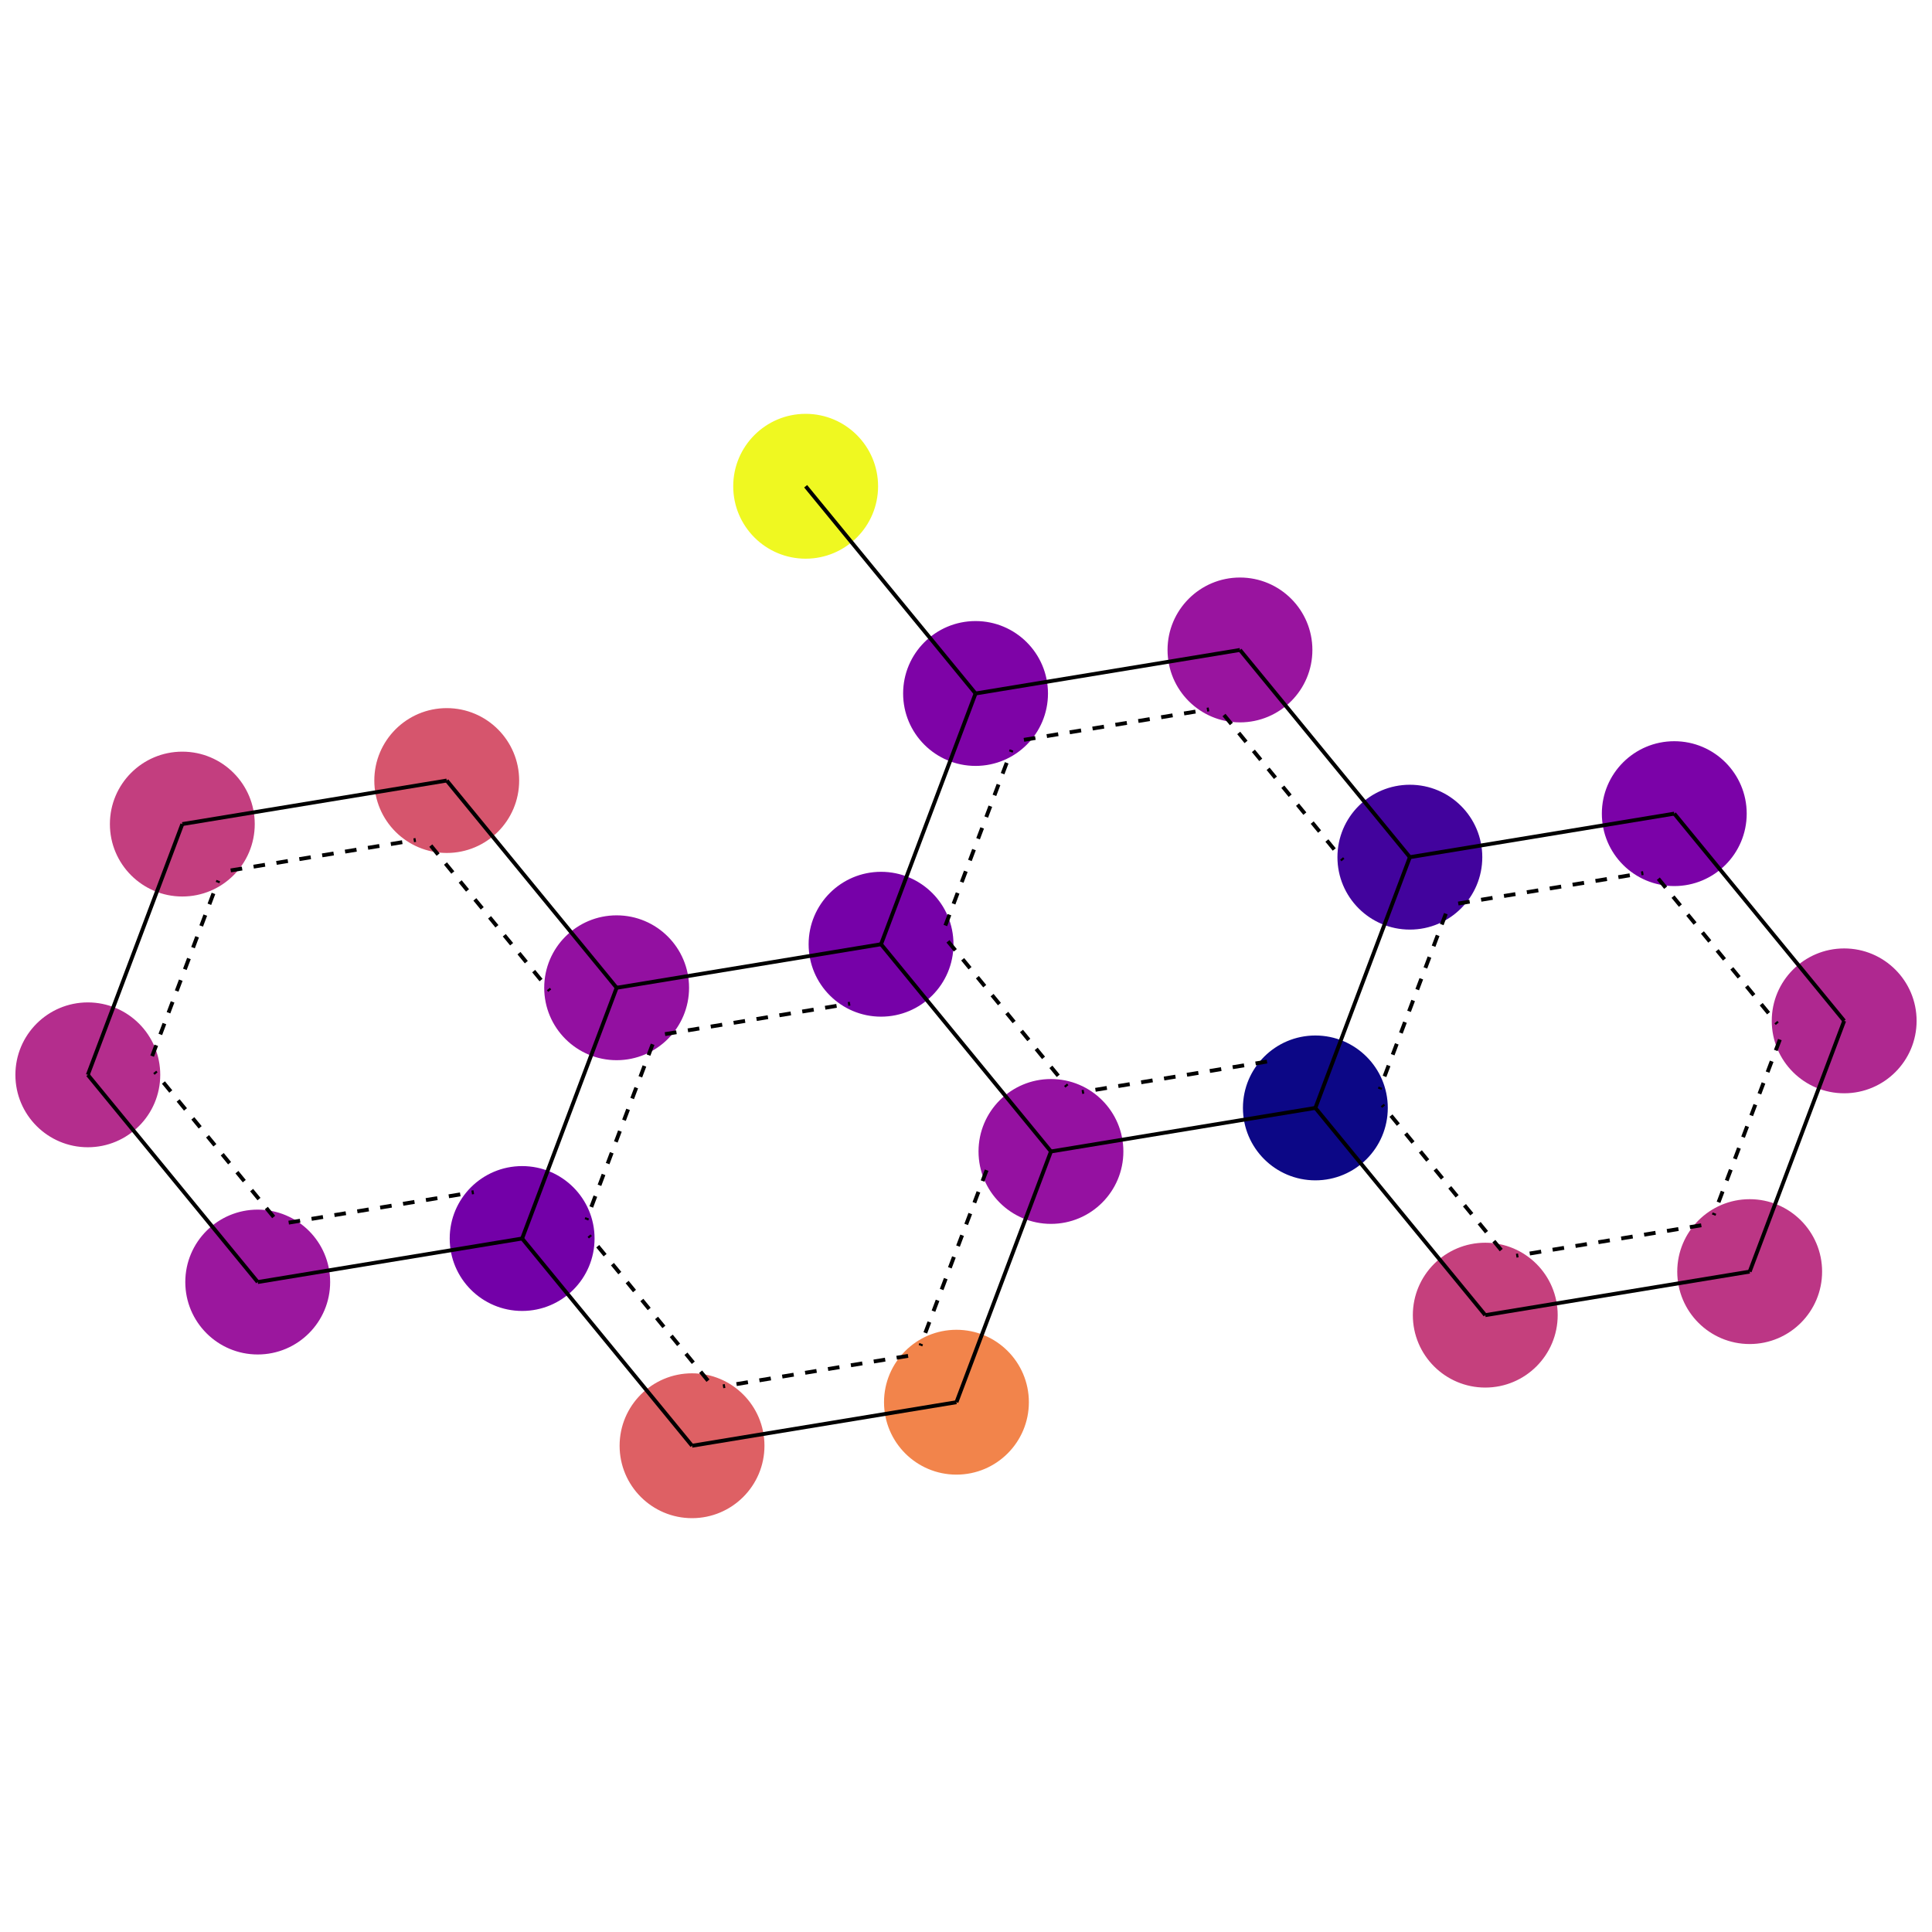 <?xml version='1.0' encoding='iso-8859-1'?>
<svg version='1.1' baseProfile='full'
              xmlns:svg='http://www.w3.org/2000/svg'
                      xmlns:rdkit='http://www.rdkit.org/xml'
                      xmlns:xlink='http://www.w3.org/1999/xlink'
                  xml:space='preserve'
width='1000px' height='1000px' >
<rect style='opacity:1.0;fill:#FFFFFF;stroke:none' width='1000' height='1000' x='0' y='0'> </rect>
<ellipse cx='133.397' cy='663.586' rx='36.987' ry='36.987' style='fill:#9B179E;fill-rule:evenodd;stroke:#9B179E;stroke-width:1px;stroke-linecap:butt;stroke-linejoin:miter;stroke-opacity:1' />
<ellipse cx='45.455' cy='556.33' rx='36.987' ry='36.987' style='fill:#B42D8D;fill-rule:evenodd;stroke:#B42D8D;stroke-width:1px;stroke-linecap:butt;stroke-linejoin:miter;stroke-opacity:1' />
<ellipse cx='94.371' cy='426.541' rx='36.987' ry='36.987' style='fill:#C33E7F;fill-rule:evenodd;stroke:#C33E7F;stroke-width:1px;stroke-linecap:butt;stroke-linejoin:miter;stroke-opacity:1' />
<ellipse cx='231.229' cy='404.009' rx='36.987' ry='36.987' style='fill:#D6556D;fill-rule:evenodd;stroke:#D6556D;stroke-width:1px;stroke-linecap:butt;stroke-linejoin:miter;stroke-opacity:1' />
<ellipse cx='319.171' cy='511.266' rx='36.987' ry='36.987' style='fill:#9310A1;fill-rule:evenodd;stroke:#9310A1;stroke-width:1px;stroke-linecap:butt;stroke-linejoin:miter;stroke-opacity:1' />
<ellipse cx='456.029' cy='488.734' rx='36.987' ry='36.987' style='fill:#7601A8;fill-rule:evenodd;stroke:#7601A8;stroke-width:1px;stroke-linecap:butt;stroke-linejoin:miter;stroke-opacity:1' />
<ellipse cx='504.945' cy='358.946' rx='36.987' ry='36.987' style='fill:#7E03A7;fill-rule:evenodd;stroke:#7E03A7;stroke-width:1px;stroke-linecap:butt;stroke-linejoin:miter;stroke-opacity:1' />
<ellipse cx='417.003' cy='251.689' rx='36.987' ry='36.987' style='fill:#EFF821;fill-rule:evenodd;stroke:#EFF821;stroke-width:1px;stroke-linecap:butt;stroke-linejoin:miter;stroke-opacity:1' />
<ellipse cx='641.803' cy='336.414' rx='36.987' ry='36.987' style='fill:#99149F;fill-rule:evenodd;stroke:#99149F;stroke-width:1px;stroke-linecap:butt;stroke-linejoin:miter;stroke-opacity:1' />
<ellipse cx='729.745' cy='443.67' rx='36.987' ry='36.987' style='fill:#42039D;fill-rule:evenodd;stroke:#42039D;stroke-width:1px;stroke-linecap:butt;stroke-linejoin:miter;stroke-opacity:1' />
<ellipse cx='866.603' cy='421.139' rx='36.987' ry='36.987' style='fill:#7B02A8;fill-rule:evenodd;stroke:#7B02A8;stroke-width:1px;stroke-linecap:butt;stroke-linejoin:miter;stroke-opacity:1' />
<ellipse cx='954.545' cy='528.395' rx='36.987' ry='36.987' style='fill:#AF2890;fill-rule:evenodd;stroke:#AF2890;stroke-width:1px;stroke-linecap:butt;stroke-linejoin:miter;stroke-opacity:1' />
<ellipse cx='905.63' cy='658.184' rx='36.987' ry='36.987' style='fill:#BC3685;fill-rule:evenodd;stroke:#BC3685;stroke-width:1px;stroke-linecap:butt;stroke-linejoin:miter;stroke-opacity:1' />
<ellipse cx='768.771' cy='680.716' rx='36.987' ry='36.987' style='fill:#C5407D;fill-rule:evenodd;stroke:#C5407D;stroke-width:1px;stroke-linecap:butt;stroke-linejoin:miter;stroke-opacity:1' />
<ellipse cx='680.829' cy='573.459' rx='36.987' ry='36.987' style='fill:#0C0786;fill-rule:evenodd;stroke:#0C0786;stroke-width:1px;stroke-linecap:butt;stroke-linejoin:miter;stroke-opacity:1' />
<ellipse cx='543.971' cy='595.991' rx='36.987' ry='36.987' style='fill:#9511A1;fill-rule:evenodd;stroke:#9511A1;stroke-width:1px;stroke-linecap:butt;stroke-linejoin:miter;stroke-opacity:1' />
<ellipse cx='495.055' cy='725.779' rx='36.987' ry='36.987' style='fill:#F2844B;fill-rule:evenodd;stroke:#F2844B;stroke-width:1px;stroke-linecap:butt;stroke-linejoin:miter;stroke-opacity:1' />
<ellipse cx='358.197' cy='748.311' rx='36.987' ry='36.987' style='fill:#DE6064;fill-rule:evenodd;stroke:#DE6064;stroke-width:1px;stroke-linecap:butt;stroke-linejoin:miter;stroke-opacity:1' />
<ellipse cx='270.255' cy='641.054' rx='36.987' ry='36.987' style='fill:#7300A8;fill-rule:evenodd;stroke:#7300A8;stroke-width:1px;stroke-linecap:butt;stroke-linejoin:miter;stroke-opacity:1' />
<path d='M 133.397,663.586 45.455,556.33' style='fill:none;fill-rule:evenodd;stroke:#000000;stroke-width:2px;stroke-linecap:butt;stroke-linejoin:miter;stroke-opacity:1' />
<path d='M 141.657,629.909 80.097,554.83' style='fill:none;fill-rule:evenodd;stroke:#000000;stroke-width:2px;stroke-linecap:butt;stroke-linejoin:miter;stroke-opacity:1;stroke-dasharray:6,6' />
<path d='M 133.397,663.586 270.255,641.054' style='fill:none;fill-rule:evenodd;stroke:#000000;stroke-width:2px;stroke-linecap:butt;stroke-linejoin:miter;stroke-opacity:1' />
<path d='M 149.419,632.835 245.22,617.063' style='fill:none;fill-rule:evenodd;stroke:#000000;stroke-width:2px;stroke-linecap:butt;stroke-linejoin:miter;stroke-opacity:1;stroke-dasharray:6,6' />
<path d='M 45.455,556.33 94.371,426.541' style='fill:none;fill-rule:evenodd;stroke:#000000;stroke-width:2px;stroke-linecap:butt;stroke-linejoin:miter;stroke-opacity:1' />
<path d='M 78.75,546.645 112.991,455.793' style='fill:none;fill-rule:evenodd;stroke:#000000;stroke-width:2px;stroke-linecap:butt;stroke-linejoin:miter;stroke-opacity:1;stroke-dasharray:6,6' />
<path d='M 94.371,426.541 231.229,404.009' style='fill:none;fill-rule:evenodd;stroke:#000000;stroke-width:2px;stroke-linecap:butt;stroke-linejoin:miter;stroke-opacity:1' />
<path d='M 119.406,450.533 215.206,434.761' style='fill:none;fill-rule:evenodd;stroke:#000000;stroke-width:2px;stroke-linecap:butt;stroke-linejoin:miter;stroke-opacity:1;stroke-dasharray:6,6' />
<path d='M 231.229,404.009 319.171,511.266' style='fill:none;fill-rule:evenodd;stroke:#000000;stroke-width:2px;stroke-linecap:butt;stroke-linejoin:miter;stroke-opacity:1' />
<path d='M 222.969,437.686 284.528,512.766' style='fill:none;fill-rule:evenodd;stroke:#000000;stroke-width:2px;stroke-linecap:butt;stroke-linejoin:miter;stroke-opacity:1;stroke-dasharray:6,6' />
<path d='M 319.171,511.266 456.029,488.734' style='fill:none;fill-rule:evenodd;stroke:#000000;stroke-width:2px;stroke-linecap:butt;stroke-linejoin:miter;stroke-opacity:1' />
<path d='M 344.206,535.258 440.007,519.485' style='fill:none;fill-rule:evenodd;stroke:#000000;stroke-width:2px;stroke-linecap:butt;stroke-linejoin:miter;stroke-opacity:1;stroke-dasharray:6,6' />
<path d='M 319.171,511.266 270.255,641.054' style='fill:none;fill-rule:evenodd;stroke:#000000;stroke-width:2px;stroke-linecap:butt;stroke-linejoin:miter;stroke-opacity:1' />
<path d='M 337.791,540.517 303.55,631.369' style='fill:none;fill-rule:evenodd;stroke:#000000;stroke-width:2px;stroke-linecap:butt;stroke-linejoin:miter;stroke-opacity:1;stroke-dasharray:6,6' />
<path d='M 456.029,488.734 504.945,358.946' style='fill:none;fill-rule:evenodd;stroke:#000000;stroke-width:2px;stroke-linecap:butt;stroke-linejoin:miter;stroke-opacity:1' />
<path d='M 489.324,479.049 523.565,388.197' style='fill:none;fill-rule:evenodd;stroke:#000000;stroke-width:2px;stroke-linecap:butt;stroke-linejoin:miter;stroke-opacity:1;stroke-dasharray:6,6' />
<path d='M 456.029,488.734 543.971,595.991' style='fill:none;fill-rule:evenodd;stroke:#000000;stroke-width:2px;stroke-linecap:butt;stroke-linejoin:miter;stroke-opacity:1' />
<path d='M 490.672,487.234 552.231,562.314' style='fill:none;fill-rule:evenodd;stroke:#000000;stroke-width:2px;stroke-linecap:butt;stroke-linejoin:miter;stroke-opacity:1;stroke-dasharray:6,6' />
<path d='M 504.945,358.946 417.003,251.689' style='fill:none;fill-rule:evenodd;stroke:#000000;stroke-width:2px;stroke-linecap:butt;stroke-linejoin:miter;stroke-opacity:1' />
<path d='M 504.945,358.946 641.803,336.414' style='fill:none;fill-rule:evenodd;stroke:#000000;stroke-width:2px;stroke-linecap:butt;stroke-linejoin:miter;stroke-opacity:1' />
<path d='M 529.98,382.937 625.781,367.165' style='fill:none;fill-rule:evenodd;stroke:#000000;stroke-width:2px;stroke-linecap:butt;stroke-linejoin:miter;stroke-opacity:1;stroke-dasharray:6,6' />
<path d='M 641.803,336.414 729.745,443.67' style='fill:none;fill-rule:evenodd;stroke:#000000;stroke-width:2px;stroke-linecap:butt;stroke-linejoin:miter;stroke-opacity:1' />
<path d='M 633.543,370.091 695.102,445.17' style='fill:none;fill-rule:evenodd;stroke:#000000;stroke-width:2px;stroke-linecap:butt;stroke-linejoin:miter;stroke-opacity:1;stroke-dasharray:6,6' />
<path d='M 729.745,443.67 866.603,421.139' style='fill:none;fill-rule:evenodd;stroke:#000000;stroke-width:2px;stroke-linecap:butt;stroke-linejoin:miter;stroke-opacity:1' />
<path d='M 754.78,467.662 850.581,451.89' style='fill:none;fill-rule:evenodd;stroke:#000000;stroke-width:2px;stroke-linecap:butt;stroke-linejoin:miter;stroke-opacity:1;stroke-dasharray:6,6' />
<path d='M 729.745,443.67 680.829,573.459' style='fill:none;fill-rule:evenodd;stroke:#000000;stroke-width:2px;stroke-linecap:butt;stroke-linejoin:miter;stroke-opacity:1' />
<path d='M 748.365,472.922 714.124,563.774' style='fill:none;fill-rule:evenodd;stroke:#000000;stroke-width:2px;stroke-linecap:butt;stroke-linejoin:miter;stroke-opacity:1;stroke-dasharray:6,6' />
<path d='M 866.603,421.139 954.545,528.395' style='fill:none;fill-rule:evenodd;stroke:#000000;stroke-width:2px;stroke-linecap:butt;stroke-linejoin:miter;stroke-opacity:1' />
<path d='M 858.343,454.815 919.903,529.895' style='fill:none;fill-rule:evenodd;stroke:#000000;stroke-width:2px;stroke-linecap:butt;stroke-linejoin:miter;stroke-opacity:1;stroke-dasharray:6,6' />
<path d='M 954.545,528.395 905.63,658.184' style='fill:none;fill-rule:evenodd;stroke:#000000;stroke-width:2px;stroke-linecap:butt;stroke-linejoin:miter;stroke-opacity:1' />
<path d='M 921.25,538.08 887.009,628.932' style='fill:none;fill-rule:evenodd;stroke:#000000;stroke-width:2px;stroke-linecap:butt;stroke-linejoin:miter;stroke-opacity:1;stroke-dasharray:6,6' />
<path d='M 905.63,658.184 768.771,680.716' style='fill:none;fill-rule:evenodd;stroke:#000000;stroke-width:2px;stroke-linecap:butt;stroke-linejoin:miter;stroke-opacity:1' />
<path d='M 880.594,634.192 784.794,649.964' style='fill:none;fill-rule:evenodd;stroke:#000000;stroke-width:2px;stroke-linecap:butt;stroke-linejoin:miter;stroke-opacity:1;stroke-dasharray:6,6' />
<path d='M 768.771,680.716 680.829,573.459' style='fill:none;fill-rule:evenodd;stroke:#000000;stroke-width:2px;stroke-linecap:butt;stroke-linejoin:miter;stroke-opacity:1' />
<path d='M 777.031,647.039 715.472,571.959' style='fill:none;fill-rule:evenodd;stroke:#000000;stroke-width:2px;stroke-linecap:butt;stroke-linejoin:miter;stroke-opacity:1;stroke-dasharray:6,6' />
<path d='M 680.829,573.459 543.971,595.991' style='fill:none;fill-rule:evenodd;stroke:#000000;stroke-width:2px;stroke-linecap:butt;stroke-linejoin:miter;stroke-opacity:1' />
<path d='M 655.794,549.467 559.993,565.239' style='fill:none;fill-rule:evenodd;stroke:#000000;stroke-width:2px;stroke-linecap:butt;stroke-linejoin:miter;stroke-opacity:1;stroke-dasharray:6,6' />
<path d='M 543.971,595.991 495.055,725.779' style='fill:none;fill-rule:evenodd;stroke:#000000;stroke-width:2px;stroke-linecap:butt;stroke-linejoin:miter;stroke-opacity:1' />
<path d='M 510.676,605.676 476.435,696.528' style='fill:none;fill-rule:evenodd;stroke:#000000;stroke-width:2px;stroke-linecap:butt;stroke-linejoin:miter;stroke-opacity:1;stroke-dasharray:6,6' />
<path d='M 495.055,725.779 358.197,748.311' style='fill:none;fill-rule:evenodd;stroke:#000000;stroke-width:2px;stroke-linecap:butt;stroke-linejoin:miter;stroke-opacity:1' />
<path d='M 470.02,701.787 374.219,717.56' style='fill:none;fill-rule:evenodd;stroke:#000000;stroke-width:2px;stroke-linecap:butt;stroke-linejoin:miter;stroke-opacity:1;stroke-dasharray:6,6' />
<path d='M 358.197,748.311 270.255,641.054' style='fill:none;fill-rule:evenodd;stroke:#000000;stroke-width:2px;stroke-linecap:butt;stroke-linejoin:miter;stroke-opacity:1' />
<path d='M 366.457,714.634 304.898,639.555' style='fill:none;fill-rule:evenodd;stroke:#000000;stroke-width:2px;stroke-linecap:butt;stroke-linejoin:miter;stroke-opacity:1;stroke-dasharray:6,6' />
</svg>
